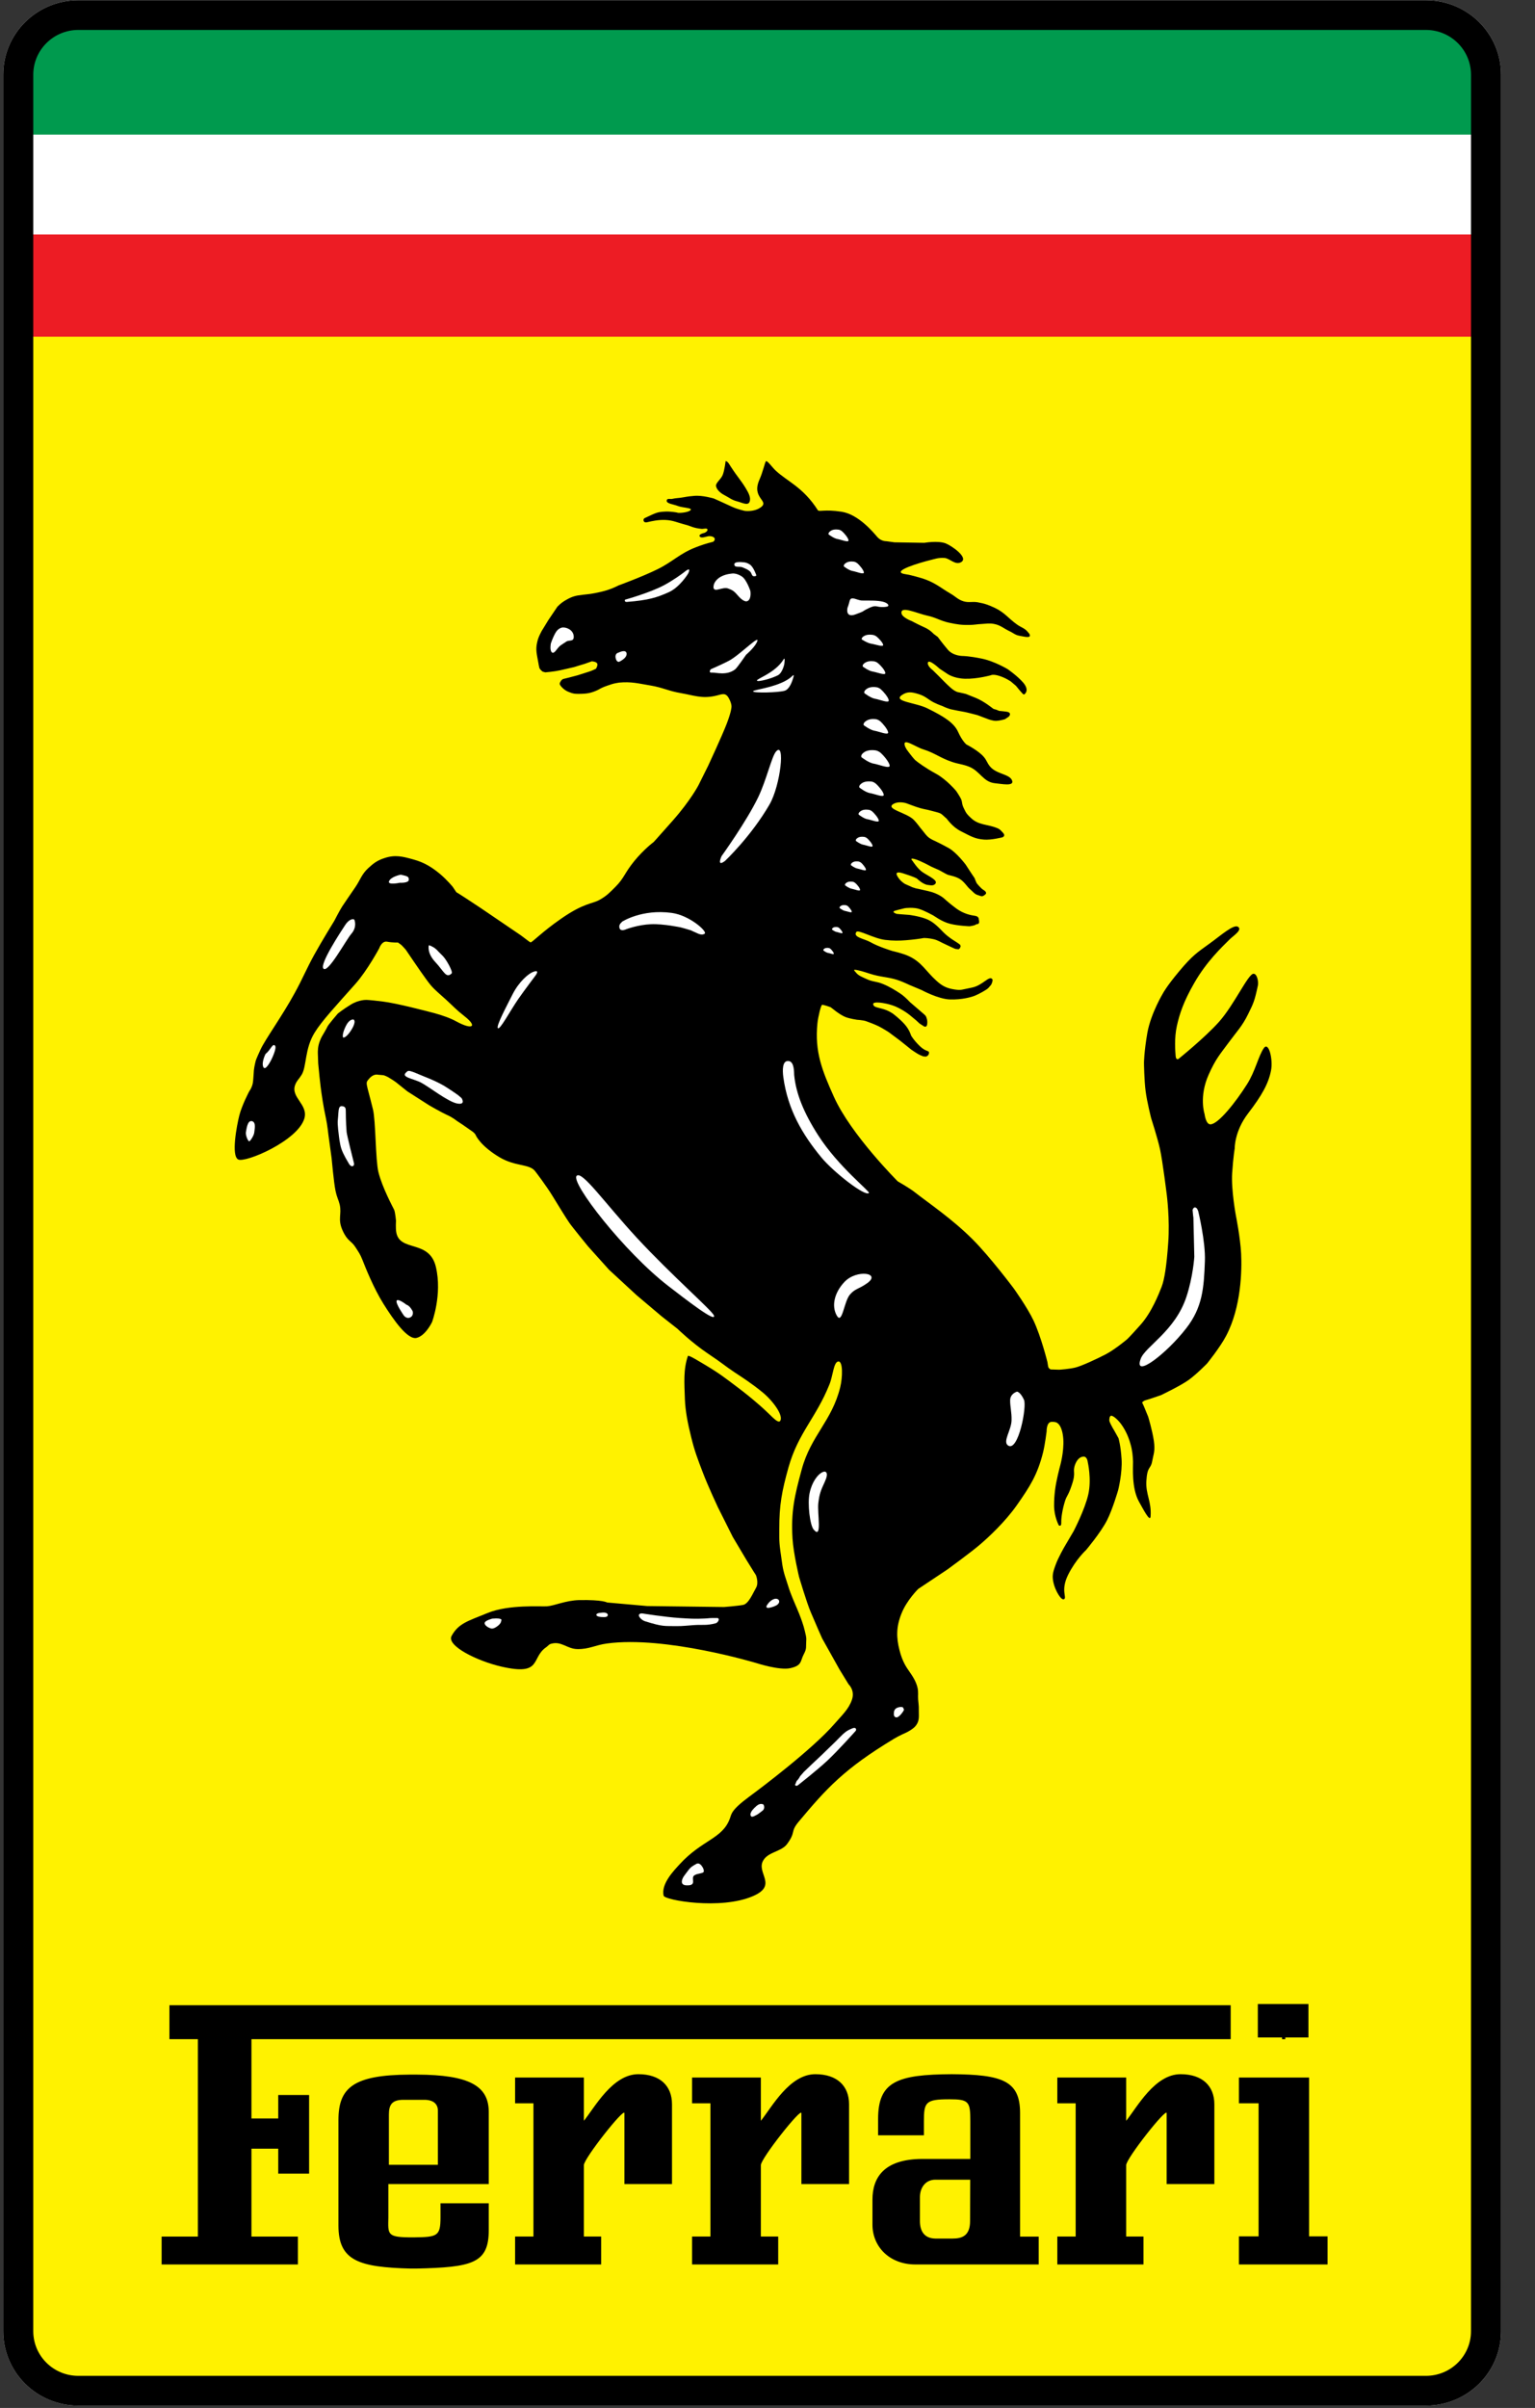 <svg width="37" height="58" viewBox="0 0 37 58" fill="none" xmlns="http://www.w3.org/2000/svg">
<rect x="0" y="0" width="37" height="58" fill="#333333" stroke="none"/>
<g clip-path="url(#clip0)">
<path d="M34.368 0.005C35.371 0.005 36.182 0.807 36.182 1.799V56.151C36.182 57.142 35.371 57.945 34.368 57.945H1.89C0.888 57.945 0.077 57.142 0.077 56.151V1.799C0.077 0.807 0.888 0.005 1.89 0.005H34.368Z" fill="white"/>
<path d="M0.782 8.062H35.501V56.042C35.501 56.441 35.433 56.688 35.164 56.955C34.872 57.245 34.615 57.272 34.153 57.272L1.819 57.275C1.564 57.275 1.369 57.194 1.158 57.015C0.897 56.791 0.782 56.512 0.782 56.217V8.062Z" fill="#FFF200"/>
<path d="M35.501 5.646H0.782V8.111H35.501V5.646Z" fill="#ED1C24"/>
<path d="M35.501 3.177H0.782V5.642H35.501V3.177Z" fill="white"/>
<path d="M1.764 0.67H34.497C35.021 0.67 35.504 1.175 35.504 1.668V3.242H0.782L0.785 1.858V1.743C0.785 1.185 1.215 0.725 1.764 0.67Z" fill="#009A4E"/>
<path d="M34.368 0.005C35.371 0.005 36.182 0.807 36.182 1.799V56.151C36.182 57.142 35.371 57.945 34.368 57.945H1.89C0.888 57.945 0.077 57.142 0.077 56.151V1.799C0.077 0.807 0.888 0.005 1.89 0.005H34.368ZM34.368 0.721H1.89C1.288 0.721 0.802 1.205 0.802 1.799V56.151C0.802 56.746 1.288 57.227 1.89 57.227H34.368C34.971 57.227 35.457 56.746 35.457 56.151V1.799C35.457 1.205 34.971 0.721 34.368 0.721Z" fill="black"/>
<path d="M17.49 11.106C17.49 11.106 17.468 11.316 17.421 11.438C17.374 11.552 17.251 11.628 17.259 11.704C17.267 11.779 17.347 11.869 17.47 11.931C17.591 11.995 17.64 12.043 17.764 12.075C17.879 12.103 18.025 12.188 18.066 12.091C18.108 11.993 18.045 11.874 17.975 11.759C17.854 11.56 17.792 11.511 17.613 11.237C17.575 11.178 17.545 11.114 17.49 11.106Z" fill="black"/>
<path d="M16.581 32.662C16.594 32.627 16.881 32.809 17.03 32.896C17.344 33.084 17.485 33.196 17.762 33.404C17.982 33.571 18.089 33.657 18.309 33.847C18.58 34.08 18.726 34.28 18.799 34.234C18.905 34.108 18.627 33.738 18.381 33.537C18.141 33.339 17.894 33.178 17.703 33.053C17.458 32.889 17.436 32.852 17.068 32.606C16.673 32.341 16.333 32.009 16.333 32.009L15.949 31.707L15.348 31.2L14.68 30.584L14.175 30.022C14.175 30.022 13.782 29.542 13.72 29.449C13.657 29.358 13.472 29.061 13.319 28.809C13.183 28.584 12.919 28.234 12.894 28.204C12.751 28.031 12.425 28.101 12.046 27.878C11.587 27.606 11.475 27.358 11.475 27.358C11.475 27.358 11.458 27.321 11.441 27.302C11.423 27.281 11.389 27.256 11.389 27.256L11.148 27.088L11.01 26.997C11.01 26.997 10.905 26.911 10.774 26.855C10.642 26.796 10.347 26.625 10.347 26.625L9.821 26.289C9.821 26.289 9.615 26.124 9.546 26.069C9.477 26.016 9.347 25.941 9.347 25.941C9.347 25.941 9.264 25.899 9.239 25.898C9.214 25.896 9.104 25.886 9.104 25.886C9.104 25.886 9.003 25.859 8.9 25.98C8.797 26.102 8.822 26.037 8.99 26.722C9.057 26.991 9.05 27.941 9.121 28.23C9.212 28.602 9.473 29.082 9.5 29.139C9.526 29.195 9.545 29.402 9.545 29.402C9.545 29.402 9.534 29.57 9.551 29.677C9.631 30.167 10.349 29.845 10.507 30.518C10.663 31.182 10.414 31.845 10.414 31.845C10.414 31.845 10.259 32.174 10.041 32.226C9.824 32.276 9.487 31.795 9.242 31.404C9.002 31.021 8.804 30.518 8.741 30.358C8.678 30.198 8.645 30.163 8.572 30.047C8.464 29.875 8.377 29.906 8.256 29.634C8.134 29.361 8.242 29.252 8.188 29.014C8.156 28.883 8.128 28.868 8.087 28.68C8.047 28.492 7.993 27.896 7.993 27.896L7.917 27.341C7.917 27.341 7.89 27.088 7.855 26.929C7.735 26.375 7.692 25.837 7.692 25.837L7.67 25.617L7.662 25.389C7.662 25.389 7.654 25.279 7.681 25.167C7.708 25.054 7.762 24.961 7.762 24.961C7.762 24.961 7.874 24.773 7.894 24.726C7.912 24.682 8.141 24.416 8.141 24.416C8.141 24.416 8.261 24.316 8.457 24.197C8.653 24.077 8.829 24.085 8.829 24.085C8.829 24.085 8.881 24.081 9.228 24.124C9.575 24.167 10.289 24.356 10.469 24.403C10.647 24.451 10.86 24.525 10.997 24.602C11.394 24.818 11.514 24.726 11.198 24.479C10.986 24.313 10.926 24.238 10.755 24.082C10.61 23.949 10.497 23.861 10.389 23.738C10.281 23.613 9.974 23.16 9.974 23.16L9.781 22.876C9.781 22.876 9.678 22.759 9.661 22.751C9.645 22.742 9.593 22.702 9.593 22.702C9.593 22.702 9.466 22.708 9.334 22.683C9.201 22.656 9.14 22.843 9.14 22.843C9.14 22.843 8.854 23.376 8.564 23.702C8.093 24.232 7.756 24.592 7.583 24.874C7.341 25.265 7.394 25.694 7.269 25.891C7.196 26.007 7.157 26.024 7.117 26.126C6.995 26.433 7.437 26.602 7.336 26.942C7.174 27.483 5.909 28.017 5.741 27.928C5.567 27.836 5.709 27.106 5.768 26.869C5.828 26.632 6.005 26.282 6.022 26.264C6.037 26.247 6.08 26.164 6.093 26.094C6.107 26.024 6.112 25.866 6.12 25.779C6.128 25.69 6.164 25.551 6.164 25.551C6.164 25.551 6.169 25.521 6.281 25.278C6.394 25.034 6.806 24.466 7.101 23.924C7.296 23.571 7.377 23.357 7.572 23.002C7.751 22.677 8.058 22.18 8.058 22.18C8.058 22.18 8.188 21.927 8.249 21.833C8.311 21.737 8.44 21.554 8.562 21.374C8.685 21.195 8.715 21.06 8.874 20.913C9.007 20.789 9.097 20.724 9.269 20.668C9.526 20.583 9.703 20.629 9.965 20.702C10.238 20.776 10.425 20.901 10.604 21.049C10.781 21.198 10.914 21.363 10.914 21.363L11 21.491L11.054 21.523L11.219 21.629L11.598 21.879C11.598 21.879 12.497 22.491 12.547 22.524C12.595 22.556 12.757 22.688 12.788 22.699C12.822 22.708 13.061 22.449 13.53 22.125C14.074 21.748 14.266 21.776 14.446 21.678C14.624 21.58 14.697 21.499 14.836 21.36C15.047 21.149 15.049 21.036 15.288 20.741C15.529 20.448 15.755 20.283 15.755 20.283C15.755 20.283 15.788 20.25 16.217 19.765C16.645 19.281 16.835 18.916 16.835 18.916L17.07 18.444C17.07 18.444 17.411 17.712 17.521 17.422C17.631 17.132 17.631 17.035 17.631 17.035C17.631 17.035 17.647 16.959 17.564 16.811C17.479 16.664 17.392 16.731 17.229 16.764C16.916 16.831 16.726 16.75 16.411 16.695C16.122 16.647 15.971 16.56 15.682 16.512C15.388 16.463 15.217 16.414 14.922 16.442C14.878 16.447 14.788 16.466 14.745 16.48C14.578 16.536 14.532 16.549 14.409 16.62C14.266 16.686 14.172 16.708 14.014 16.712C13.904 16.715 13.838 16.718 13.737 16.678C13.667 16.652 13.627 16.631 13.572 16.582C13.539 16.552 13.521 16.532 13.496 16.493C13.492 16.463 13.483 16.464 13.513 16.414C13.542 16.363 13.578 16.354 13.578 16.354L13.713 16.321C13.713 16.321 13.903 16.271 13.921 16.266C13.938 16.261 14.119 16.203 14.198 16.178C14.278 16.153 14.366 16.107 14.366 16.107C14.366 16.107 14.415 16.029 14.396 15.984C14.373 15.934 14.265 15.929 14.265 15.929C14.265 15.929 14.114 15.984 14.097 15.989C14.081 15.992 13.839 16.068 13.839 16.068C13.839 16.068 13.65 16.11 13.504 16.145C13.356 16.178 13.145 16.195 13.145 16.195L13.082 16.178C13.082 16.178 13.011 16.13 12.999 16.08C12.989 16.035 12.982 16.002 12.974 15.951C12.942 15.764 12.904 15.651 12.949 15.467C12.966 15.39 12.984 15.347 13.017 15.276C13.045 15.217 13.064 15.183 13.101 15.127L13.217 14.937L13.436 14.613C13.511 14.537 13.561 14.499 13.655 14.445C13.795 14.367 13.876 14.345 14.05 14.326C14.222 14.307 14.245 14.309 14.488 14.255C14.732 14.199 14.905 14.103 14.905 14.103C14.905 14.103 15.488 13.889 15.843 13.714C16.215 13.532 16.378 13.337 16.763 13.186C16.926 13.123 17.021 13.093 17.189 13.05C17.21 13.036 17.221 13.023 17.227 12.998C17.243 12.937 17.149 12.909 17.084 12.915C17.026 12.92 16.893 12.982 16.863 12.915C16.84 12.864 16.984 12.834 16.984 12.834C16.984 12.834 17.052 12.803 17.054 12.764C17.056 12.706 16.956 12.744 16.911 12.739C16.685 12.714 16.667 12.673 16.511 12.635C16.327 12.588 16.227 12.532 16.035 12.524C15.867 12.517 15.709 12.553 15.602 12.578C15.498 12.605 15.494 12.502 15.536 12.481C15.832 12.343 15.838 12.332 16.048 12.322C16.162 12.318 16.322 12.342 16.34 12.351C16.357 12.36 16.585 12.349 16.644 12.289C16.704 12.231 16.456 12.234 16.34 12.188C16.232 12.145 16.067 12.133 16.07 12.061C16.076 11.99 16.156 12.03 16.212 12.015C16.284 11.998 16.325 12 16.398 11.99C16.53 11.972 16.541 11.96 16.735 11.944C16.928 11.925 17.205 12.007 17.205 12.007C17.205 12.007 17.496 12.136 17.639 12.204C17.782 12.271 17.955 12.306 17.955 12.306C17.955 12.306 18.157 12.334 18.312 12.237C18.468 12.142 18.38 12.078 18.325 11.99C18.272 11.907 18.204 11.787 18.303 11.56C18.392 11.362 18.438 11.131 18.463 11.11C18.495 11.085 18.617 11.262 18.697 11.335C18.982 11.601 19.358 11.733 19.713 12.289C19.741 12.334 19.872 12.262 20.284 12.326C20.696 12.389 21.057 12.83 21.148 12.936C21.242 13.042 21.363 13.036 21.363 13.036L21.561 13.063L22.28 13.075C22.28 13.075 22.606 13.017 22.794 13.088C22.925 13.138 23.363 13.431 23.164 13.542C23.024 13.62 22.893 13.448 22.767 13.44C22.617 13.431 22.552 13.459 22.419 13.492C22.14 13.562 21.542 13.743 21.759 13.816C21.775 13.822 21.806 13.827 21.806 13.827L21.913 13.846C21.913 13.846 22.176 13.906 22.335 13.968C22.575 14.063 22.689 14.168 22.909 14.297C23.036 14.37 23.091 14.444 23.229 14.485C23.355 14.521 23.436 14.485 23.566 14.507C23.736 14.537 23.832 14.572 23.988 14.646C24.22 14.758 24.304 14.892 24.512 15.041C24.616 15.117 24.703 15.128 24.781 15.23C24.799 15.252 24.814 15.264 24.822 15.291C24.85 15.384 24.669 15.329 24.574 15.314C24.468 15.296 24.424 15.244 24.327 15.2C24.183 15.131 24.115 15.057 23.957 15.028C23.844 15.007 23.776 15.024 23.659 15.03C23.545 15.035 23.485 15.052 23.372 15.053C23.179 15.057 23.07 15.04 22.88 15C22.667 14.955 22.562 14.873 22.351 14.829C22.113 14.779 21.691 14.575 21.731 14.779C21.753 14.877 21.976 14.96 21.976 14.96C21.976 14.96 22.131 15.043 22.276 15.108C22.423 15.171 22.504 15.268 22.504 15.268L22.604 15.342C22.604 15.342 22.708 15.485 22.844 15.646C22.977 15.806 23.214 15.801 23.214 15.801C23.214 15.801 23.357 15.801 23.665 15.864C23.972 15.927 24.288 16.117 24.288 16.117C24.288 16.117 24.526 16.281 24.666 16.445C24.804 16.61 24.724 16.693 24.707 16.71C24.691 16.728 24.697 16.72 24.677 16.728C24.661 16.736 24.489 16.52 24.489 16.52L24.366 16.415C24.366 16.415 24.246 16.331 24.09 16.281C23.934 16.231 23.883 16.265 23.883 16.265C23.883 16.265 23.552 16.357 23.263 16.349C22.977 16.341 22.828 16.226 22.828 16.226L22.646 16.105C22.646 16.105 22.374 15.849 22.364 15.97C22.357 16.052 22.484 16.143 22.484 16.143C22.484 16.143 22.572 16.231 22.63 16.287C22.74 16.396 22.786 16.45 22.912 16.563C23.039 16.677 23.117 16.677 23.117 16.677C23.117 16.677 23.185 16.693 23.211 16.698C23.237 16.703 23.282 16.715 23.282 16.715C23.282 16.715 23.325 16.731 23.522 16.811C23.719 16.891 23.931 17.064 23.931 17.064C23.931 17.064 23.951 17.08 23.98 17.085C24.009 17.089 24.067 17.118 24.084 17.123C24.102 17.127 24.152 17.127 24.265 17.143C24.381 17.16 24.337 17.233 24.337 17.233L24.317 17.261L24.223 17.324C24.223 17.324 24.102 17.359 24.019 17.363C23.934 17.368 23.814 17.321 23.814 17.321L23.56 17.225C23.56 17.225 23.302 17.157 23.247 17.148C23.191 17.14 22.961 17.094 22.922 17.085C22.885 17.077 22.77 17.035 22.739 17.017C22.708 17 22.651 16.989 22.512 16.921C22.374 16.853 22.319 16.774 22.147 16.72C21.973 16.665 21.868 16.653 21.738 16.743C21.514 16.897 22.075 16.923 22.354 17.062C22.766 17.265 22.998 17.414 23.096 17.633C23.195 17.853 23.294 17.932 23.294 17.932C23.294 17.932 23.584 18.078 23.714 18.232C23.785 18.314 23.795 18.383 23.866 18.465C24.025 18.652 24.334 18.641 24.395 18.799C24.454 18.947 24.145 18.881 23.985 18.866C23.696 18.837 23.626 18.573 23.357 18.467C23.204 18.406 23.107 18.406 22.951 18.353C22.667 18.259 22.534 18.137 22.25 18.048C22.078 17.996 21.767 17.769 21.806 17.944C21.812 17.986 21.838 18.018 21.849 18.044C21.864 18.069 21.936 18.161 21.936 18.161C21.936 18.161 22.031 18.288 22.075 18.321C22.116 18.356 22.299 18.494 22.562 18.637C22.821 18.779 23.048 19.053 23.048 19.053C23.048 19.053 23.126 19.166 23.164 19.243C23.203 19.331 23.175 19.358 23.237 19.479C23.293 19.6 23.321 19.624 23.399 19.698C23.59 19.883 23.791 19.846 24.035 19.946C24.101 19.974 24.106 19.984 24.177 20.06C24.249 20.136 24.164 20.168 24.164 20.168C24.164 20.168 23.893 20.238 23.718 20.223C23.491 20.205 23.389 20.136 23.168 20.025C22.945 19.916 22.828 19.719 22.805 19.706C22.785 19.693 22.73 19.635 22.688 19.605C22.646 19.575 22.537 19.552 22.44 19.526C22.341 19.499 22.286 19.494 22.187 19.467C22.052 19.429 21.913 19.37 21.849 19.349C21.786 19.328 21.642 19.302 21.536 19.364C21.325 19.489 21.864 19.573 22.031 19.753C22.117 19.843 22.153 19.906 22.234 20.001C22.296 20.074 22.322 20.125 22.398 20.182C22.45 20.22 22.545 20.261 22.545 20.261C22.545 20.261 22.675 20.321 22.865 20.426C23.055 20.53 23.277 20.826 23.277 20.826L23.412 21.033L23.491 21.15L23.512 21.205L23.541 21.271C23.541 21.271 23.639 21.398 23.71 21.439C23.782 21.482 23.768 21.519 23.768 21.519C23.768 21.519 23.761 21.545 23.71 21.574C23.661 21.604 23.634 21.578 23.562 21.557C23.491 21.537 23.444 21.469 23.383 21.419C23.318 21.368 23.249 21.242 23.134 21.171C23.032 21.109 22.899 21.087 22.847 21.071C22.797 21.052 22.67 20.973 22.62 20.951C22.571 20.931 22.44 20.871 22.44 20.871C22.44 20.871 22.187 20.73 22.047 20.692C21.908 20.653 21.997 20.738 21.997 20.738C21.997 20.738 22.122 20.933 22.242 21.011C22.398 21.114 22.617 21.205 22.545 21.288C22.497 21.343 22.432 21.323 22.36 21.315C22.244 21.301 22.102 21.162 22.102 21.162C22.102 21.162 22.044 21.123 21.783 21.041C21.523 20.956 21.619 21.098 21.679 21.175C21.738 21.25 21.817 21.293 21.817 21.293L21.994 21.372L22.075 21.398C22.075 21.398 22.146 21.41 22.382 21.466C22.617 21.519 22.747 21.634 22.747 21.634C22.747 21.634 22.873 21.751 23.048 21.881C23.227 22.012 23.402 22.046 23.499 22.059C23.597 22.071 23.593 22.139 23.593 22.139C23.593 22.139 23.606 22.201 23.6 22.222C23.597 22.243 23.576 22.26 23.555 22.26C23.535 22.26 23.525 22.268 23.5 22.282C23.474 22.295 23.373 22.311 23.373 22.311C23.373 22.311 23.11 22.303 22.902 22.252C22.698 22.201 22.516 22.059 22.497 22.051C22.481 22.043 22.289 21.936 22.156 21.894C22.028 21.851 21.822 21.87 21.799 21.878C21.778 21.886 21.707 21.898 21.585 21.933C21.462 21.966 21.616 22.013 21.616 22.013L21.704 22.021L21.913 22.037C21.913 22.037 22.13 22.062 22.314 22.13C22.497 22.197 22.617 22.331 22.739 22.455C22.86 22.576 22.995 22.655 22.995 22.655L23.092 22.718L23.143 22.756L23.156 22.79C23.156 22.79 23.151 22.807 23.143 22.828C23.134 22.85 23.104 22.866 23.104 22.866C23.104 22.866 23.058 22.858 23.039 22.858C23.016 22.858 22.878 22.785 22.776 22.74C22.671 22.694 22.617 22.65 22.503 22.622C22.406 22.599 22.276 22.588 22.247 22.597C22.218 22.605 22.004 22.635 21.838 22.647C21.673 22.66 21.53 22.662 21.335 22.639C21.058 22.605 20.69 22.386 20.643 22.447C20.547 22.575 20.839 22.612 20.982 22.694C21.176 22.806 21.514 22.908 21.514 22.908C21.514 22.908 21.76 22.962 21.905 23.03C22.221 23.177 22.317 23.395 22.572 23.623C22.711 23.751 22.825 23.807 23.013 23.834C23.175 23.858 23.172 23.838 23.428 23.788C23.686 23.737 23.842 23.493 23.916 23.582C23.931 23.599 23.925 23.615 23.921 23.64C23.916 23.666 23.895 23.712 23.895 23.712C23.895 23.712 23.866 23.753 23.821 23.8C23.774 23.846 23.597 23.943 23.504 23.981C23.412 24.019 23.185 24.082 22.899 24.074C22.614 24.065 22.212 23.846 22.212 23.846L21.923 23.725C21.923 23.725 21.79 23.662 21.699 23.628C21.459 23.537 21.306 23.546 21.06 23.481C20.907 23.439 20.807 23.396 20.669 23.368C20.529 23.338 20.609 23.393 20.622 23.413C20.687 23.501 20.774 23.529 20.884 23.58C21.031 23.652 21.133 23.637 21.282 23.701C21.449 23.768 21.595 23.863 21.688 23.923C21.778 23.981 21.847 24.048 21.936 24.14L22.242 24.403C22.242 24.403 22.314 24.461 22.322 24.486C22.33 24.511 22.364 24.574 22.348 24.676C22.33 24.777 22.247 24.706 22.247 24.706L22.166 24.654L22.085 24.579L21.957 24.473C21.957 24.473 21.847 24.373 21.657 24.277C21.468 24.178 21.241 24.154 21.241 24.154C21.241 24.154 21.04 24.124 21.047 24.187C21.056 24.25 21.102 24.256 21.261 24.297C21.421 24.338 21.527 24.419 21.527 24.419C21.527 24.419 21.691 24.541 21.809 24.676C21.926 24.81 21.96 24.941 21.96 24.941C21.96 24.941 22.02 25.051 22.171 25.197C22.322 25.345 22.401 25.294 22.393 25.365C22.385 25.437 22.318 25.45 22.318 25.45C22.318 25.45 22.279 25.446 22.263 25.446C22.247 25.446 22.208 25.424 22.166 25.408C22.124 25.392 21.965 25.282 21.965 25.282C21.965 25.282 21.715 25.079 21.687 25.059C21.657 25.037 21.421 24.861 21.421 24.861C21.421 24.861 21.282 24.772 21.183 24.722C21.081 24.672 20.946 24.621 20.87 24.595C20.795 24.571 20.656 24.563 20.656 24.563C20.656 24.563 20.488 24.538 20.386 24.5C20.226 24.438 20.039 24.267 20.018 24.259C19.995 24.25 19.846 24.199 19.817 24.203C19.788 24.207 19.72 24.489 19.703 24.652C19.635 25.335 19.817 25.788 20.099 26.415C20.506 27.325 21.64 28.456 21.64 28.456C21.64 28.456 21.926 28.618 22.046 28.714C22.385 28.98 22.946 29.355 23.444 29.852C23.869 30.277 24.434 31.032 24.434 31.032C24.434 31.032 24.762 31.488 24.914 31.811C25.099 32.207 25.248 32.811 25.248 32.811C25.248 32.811 25.262 32.914 25.271 32.937C25.284 32.958 25.313 32.986 25.333 32.986L25.531 32.992C25.55 32.992 25.776 32.976 25.925 32.939C26.073 32.901 26.423 32.741 26.657 32.619C26.887 32.496 27.164 32.262 27.164 32.262C27.164 32.262 27.218 32.217 27.487 31.915C27.76 31.613 27.935 31.161 28.002 30.99C28.067 30.82 28.12 30.493 28.159 29.935C28.201 29.375 28.125 28.784 28.125 28.784C28.125 28.784 28.023 27.96 27.961 27.679C27.899 27.4 27.75 26.943 27.75 26.943C27.75 26.943 27.646 26.536 27.614 26.279C27.58 26.021 27.575 25.603 27.575 25.603C27.575 25.603 27.575 25.347 27.657 24.873C27.744 24.402 28.032 23.926 28.032 23.926C28.032 23.926 28.113 23.766 28.425 23.393C28.745 23.011 28.847 22.951 29.162 22.723C29.412 22.544 29.734 22.255 29.84 22.323C29.957 22.396 29.726 22.542 29.648 22.619C29.452 22.813 29.085 23.157 28.788 23.675C28.529 24.124 28.432 24.421 28.367 24.714C28.302 25.006 28.329 25.327 28.338 25.437C28.347 25.546 28.407 25.506 28.407 25.506C28.407 25.506 29.038 24.999 29.381 24.616C29.752 24.2 30.083 23.461 30.213 23.455C30.3 23.449 30.341 23.647 30.32 23.739C30.239 24.122 30.211 24.17 30.086 24.425C29.944 24.717 29.811 24.847 29.613 25.116C29.405 25.398 29.303 25.506 29.136 25.88C28.894 26.418 29.035 26.833 29.035 26.833C29.035 26.833 29.064 27.086 29.178 27.082C29.368 27.076 29.785 26.549 30.057 26.119C30.259 25.803 30.331 25.438 30.463 25.247C30.583 25.077 30.689 25.523 30.637 25.785C30.576 26.098 30.422 26.378 30.083 26.82C29.752 27.252 29.762 27.662 29.762 27.662C29.762 27.662 29.728 27.85 29.7 28.259C29.675 28.666 29.791 29.284 29.791 29.284C29.791 29.284 29.895 29.8 29.916 30.192C29.936 30.586 29.923 31.481 29.554 32.178C29.408 32.457 29.095 32.843 29.095 32.843C29.095 32.843 28.854 33.091 28.656 33.236C28.457 33.38 27.982 33.606 27.982 33.606C27.982 33.606 27.653 33.719 27.608 33.729C27.559 33.742 27.53 33.782 27.53 33.782C27.53 33.782 27.559 33.846 27.572 33.872C27.583 33.898 27.676 34.125 27.676 34.125C27.676 34.125 27.774 34.446 27.812 34.701C27.849 34.955 27.805 35.014 27.77 35.209C27.734 35.395 27.653 35.309 27.632 35.676C27.614 36 27.76 36.162 27.734 36.526C27.723 36.685 27.543 36.325 27.455 36.172C27.27 35.841 27.314 35.332 27.311 35.205C27.306 35.079 27.296 34.939 27.249 34.78C27.192 34.572 27.106 34.412 27.011 34.285C26.913 34.16 26.811 34.089 26.777 34.102C26.743 34.114 26.739 34.18 26.739 34.212C26.738 34.248 26.806 34.368 26.82 34.394C26.838 34.419 26.96 34.641 26.96 34.641C26.96 34.641 27.014 34.813 27.035 35.147C27.056 35.478 26.953 35.89 26.953 35.89C26.953 35.89 26.82 36.352 26.681 36.625C26.525 36.925 26.18 37.334 26.18 37.334C26.18 37.334 25.931 37.561 25.745 37.934C25.562 38.307 25.719 38.47 25.651 38.518C25.579 38.565 25.433 38.302 25.394 38.126C25.357 37.96 25.375 37.882 25.443 37.697C25.506 37.519 25.656 37.261 25.656 37.261L25.878 36.883C25.878 36.883 26.147 36.37 26.232 35.997C26.316 35.627 26.219 35.215 26.219 35.215C26.219 35.215 26.207 35.079 26.115 35.085C26.021 35.09 25.956 35.171 25.917 35.27C25.841 35.475 25.949 35.438 25.832 35.778C25.742 36.046 25.716 36.01 25.667 36.169C25.609 36.359 25.578 36.553 25.581 36.672C25.586 36.789 25.521 36.74 25.521 36.74C25.521 36.74 25.408 36.529 25.408 36.266C25.408 36.124 25.414 36.043 25.43 35.9C25.456 35.671 25.55 35.321 25.55 35.321C25.55 35.321 25.651 34.975 25.63 34.66C25.606 34.342 25.495 34.284 25.495 34.284C25.495 34.284 25.466 34.242 25.343 34.248C25.221 34.258 25.228 34.477 25.228 34.477C25.228 34.477 25.19 34.79 25.142 34.985C25.007 35.522 24.827 35.804 24.509 36.257C24.22 36.666 23.829 37.026 23.633 37.194C23.438 37.366 22.838 37.803 22.838 37.803L22.134 38.272C22.134 38.272 21.855 38.544 21.728 38.869C21.599 39.191 21.605 39.444 21.68 39.741C21.754 40.04 21.861 40.176 21.918 40.26C21.973 40.342 22.082 40.488 22.118 40.66C22.14 40.765 22.124 40.828 22.131 40.935C22.137 41.029 22.15 41.081 22.147 41.177C22.144 41.326 22.171 41.432 22.085 41.553C22.023 41.646 21.855 41.727 21.855 41.727C21.855 41.727 21.663 41.811 21.55 41.881C20.352 42.603 19.927 43.072 19.253 43.877C19.038 44.134 19.196 44.118 18.967 44.423C18.828 44.605 18.508 44.605 18.392 44.822C18.231 45.119 18.755 45.411 18.149 45.672C17.368 46.01 16.024 45.768 15.997 45.663C15.925 45.374 16.26 45.04 16.38 44.907C16.926 44.31 17.415 44.295 17.594 43.8C17.633 43.695 17.617 43.604 18.053 43.281C18.359 43.056 19.58 42.136 20.114 41.523C20.297 41.312 20.455 41.172 20.534 40.945C20.615 40.715 20.455 40.57 20.455 40.57L20.236 40.213L19.816 39.462C19.816 39.462 19.639 39.063 19.543 38.833C19.444 38.602 19.261 37.983 19.261 37.983C19.261 37.983 19.126 37.425 19.103 37.061C19.063 36.409 19.152 36.029 19.324 35.397C19.546 34.576 20.051 34.232 20.252 33.417C20.311 33.181 20.323 32.775 20.203 32.794C20.09 32.816 20.08 33.135 19.992 33.349C19.668 34.157 19.24 34.511 19.005 35.348C18.847 35.914 18.782 36.25 18.784 36.837C18.785 37.173 18.773 37.111 18.858 37.694C18.892 37.908 18.944 38.023 19.008 38.232C19.053 38.382 19.175 38.661 19.175 38.661C19.175 38.661 19.342 39.029 19.4 39.287C19.418 39.376 19.441 39.426 19.434 39.516C19.423 39.67 19.451 39.702 19.376 39.842C19.284 40.015 19.34 40.117 19.045 40.182C18.782 40.237 18.245 40.062 18.245 40.062C18.245 40.062 16.038 39.394 14.629 39.587C14.35 39.624 14.2 39.726 13.919 39.721C13.664 39.718 13.534 39.519 13.278 39.595C13.227 39.61 13.21 39.647 13.163 39.678C12.79 39.937 13.076 40.369 12.093 40.145C11.489 40.007 10.758 39.637 10.885 39.405C11.054 39.097 11.281 39.047 11.758 38.85C12.269 38.643 13.034 38.701 13.185 38.691C13.369 38.677 13.634 38.549 13.963 38.541C14.533 38.531 14.634 38.599 14.634 38.599L15.601 38.685L17.451 38.708C17.451 38.708 17.782 38.683 17.913 38.657C18.046 38.631 18.151 38.37 18.224 38.245C18.295 38.122 18.221 37.94 18.221 37.94L18.166 37.854L17.99 37.57L17.664 37.022L17.303 36.302C17.303 36.302 17.067 35.8 16.942 35.471C16.817 35.143 16.744 34.958 16.661 34.619C16.574 34.27 16.521 33.988 16.509 33.708C16.496 33.305 16.469 32.992 16.581 32.662Z" fill="black"/>
<path d="M28.593 31.994C28.983 31.494 29.02 31.03 29.043 30.376C29.061 29.901 28.881 29.169 28.881 29.169L28.856 29.115C28.856 29.115 28.788 29.027 28.746 29.143C28.753 29.247 28.766 29.329 28.766 29.329L28.788 30.273C28.788 30.273 28.759 30.748 28.597 31.238C28.324 32.065 27.601 32.434 27.495 32.732C27.315 33.227 28.128 32.596 28.593 31.994Z" fill="white"/>
<path d="M24.512 33.521C24.512 33.521 24.353 33.566 24.349 33.724C24.346 33.881 24.388 34.017 24.383 34.207C24.38 34.449 24.158 34.728 24.301 34.819C24.546 34.975 24.756 33.878 24.682 33.716C24.607 33.553 24.534 33.519 24.512 33.521Z" fill="white"/>
<path d="M21.763 41.124C21.763 41.124 21.717 41.1 21.628 41.134C21.541 41.168 21.547 41.259 21.547 41.259C21.547 41.259 21.529 41.356 21.601 41.366C21.672 41.379 21.789 41.204 21.789 41.184C21.789 41.165 21.763 41.124 21.763 41.124Z" fill="white"/>
<path d="M19.178 42.962C19.178 42.962 19.152 42.989 19.174 43.006C19.199 43.028 19.233 43.001 19.233 43.001C19.233 43.001 19.679 42.653 19.943 42.408C20.222 42.145 20.625 41.692 20.625 41.692C20.625 41.692 20.652 41.658 20.622 41.629C20.589 41.6 20.513 41.645 20.45 41.674C20.394 41.704 20.362 41.734 20.32 41.769C20.281 41.804 20.148 41.941 20.148 41.941L19.804 42.275L19.586 42.479L19.376 42.68L19.288 42.781C19.288 42.781 19.265 42.82 19.259 42.83C19.252 42.841 19.23 42.87 19.23 42.87C19.23 42.87 19.197 42.901 19.197 42.911C19.197 42.919 19.187 42.927 19.187 42.937C19.184 42.95 19.178 42.962 19.178 42.962Z" fill="white"/>
<path d="M18.406 43.469C18.406 43.469 18.358 43.43 18.283 43.467C18.207 43.508 18.125 43.612 18.119 43.623C18.112 43.638 18.07 43.693 18.099 43.742C18.127 43.79 18.224 43.719 18.238 43.715C18.252 43.715 18.378 43.615 18.378 43.615C18.378 43.615 18.451 43.569 18.406 43.469Z" fill="white"/>
<path d="M16.928 44.965C16.928 44.965 16.865 44.848 16.782 44.897C16.7 44.945 16.654 44.962 16.578 45.067C16.565 45.085 16.483 45.19 16.468 45.218C16.454 45.244 16.372 45.4 16.538 45.411C16.824 45.427 16.636 45.244 16.735 45.172C16.814 45.117 16.963 45.132 16.965 45.074C16.967 45.015 16.928 44.965 16.928 44.965Z" fill="white"/>
<path d="M11.867 38.988C11.867 38.988 11.696 39.03 11.683 39.088C11.669 39.15 11.783 39.208 11.8 39.212C11.821 39.215 11.859 39.26 11.973 39.182C12.086 39.106 12.081 39.041 12.081 39.041C12.081 39.041 12.148 38.963 11.867 38.988Z" fill="white"/>
<path d="M14.651 38.897C14.651 38.897 14.649 38.834 14.528 38.842C14.405 38.849 14.379 38.871 14.376 38.891C14.372 38.908 14.382 38.939 14.492 38.949C14.603 38.956 14.647 38.949 14.651 38.897Z" fill="white"/>
<path d="M17.283 38.973C17.061 38.972 17.131 38.978 16.995 38.985C16.748 38.998 16.613 38.988 16.369 38.972C16.026 38.949 15.497 38.865 15.497 38.865C15.497 38.865 15.43 38.849 15.403 38.892C15.379 38.933 15.468 39.027 15.548 39.051C15.982 39.186 16.005 39.163 16.301 39.168C16.465 39.17 16.557 39.154 16.721 39.144C16.928 39.128 17.025 39.16 17.251 39.1C17.31 39.085 17.367 38.975 17.283 38.973Z" fill="white"/>
<path d="M18.766 38.533C18.766 38.533 18.721 38.482 18.63 38.527C18.539 38.571 18.484 38.67 18.484 38.67C18.484 38.67 18.441 38.738 18.532 38.728C18.622 38.715 18.702 38.676 18.723 38.663C18.747 38.65 18.813 38.589 18.766 38.533Z" fill="white"/>
<path d="M17.476 20.737C17.476 20.737 18.102 20.15 18.55 19.375C18.816 18.912 18.932 17.836 18.704 18.104C18.6 18.226 18.476 18.784 18.278 19.198C17.995 19.787 17.393 20.621 17.393 20.621C17.393 20.621 17.263 20.898 17.476 20.737Z" fill="white"/>
<path d="M14.972 22.227C14.972 22.227 14.905 22.279 14.935 22.361C14.967 22.446 15.095 22.382 15.095 22.382C15.095 22.382 15.384 22.273 15.688 22.262C15.992 22.248 16.413 22.339 16.413 22.339C16.413 22.339 16.615 22.395 16.648 22.407C16.681 22.421 16.791 22.474 16.809 22.48C16.826 22.488 16.93 22.539 16.989 22.486C17.047 22.433 16.623 22.047 16.19 21.989C15.469 21.891 14.995 22.201 14.995 22.201L14.972 22.227Z" fill="white"/>
<path d="M12.002 24.766C12.053 24.81 12.294 24.351 12.495 24.06C12.643 23.848 12.912 23.492 12.912 23.492C12.912 23.492 13.034 23.329 12.828 23.42C12.744 23.457 12.516 23.632 12.354 23.952C12.218 24.225 11.948 24.723 12.002 24.766Z" fill="white"/>
<path d="M10.336 22.772C10.336 22.772 10.284 22.949 10.492 23.172C10.701 23.395 10.754 23.579 10.887 23.446C10.924 23.409 10.758 23.109 10.673 23.026C10.586 22.943 10.525 22.875 10.525 22.875L10.47 22.83L10.401 22.791L10.361 22.775C10.361 22.775 10.35 22.765 10.336 22.772Z" fill="white"/>
<path d="M9.66 21.068C9.66 21.068 9.435 21.11 9.38 21.22C9.324 21.33 9.639 21.263 9.639 21.263C9.639 21.263 9.848 21.274 9.853 21.195C9.858 21.114 9.827 21.106 9.66 21.068Z" fill="white"/>
<path d="M6.078 27.006C5.962 26.973 5.943 27.199 5.927 27.272C5.915 27.345 5.979 27.491 6.006 27.491C6.032 27.49 6.124 27.347 6.129 27.277C6.134 27.206 6.179 27.038 6.078 27.006Z" fill="white"/>
<path d="M9.799 31.428C9.799 31.428 9.592 31.265 9.561 31.33C9.53 31.395 9.73 31.681 9.73 31.681C9.73 31.681 9.792 31.776 9.887 31.733C9.98 31.688 9.947 31.584 9.947 31.584C9.947 31.584 9.884 31.451 9.799 31.428Z" fill="white"/>
<path d="M8.245 26.645C8.245 26.645 8.192 26.632 8.173 26.695C8.154 26.758 8.156 26.861 8.142 26.986C8.131 27.083 8.167 27.343 8.167 27.343C8.167 27.343 8.187 27.549 8.229 27.672C8.273 27.806 8.392 27.997 8.392 27.997C8.392 27.997 8.436 28.096 8.491 28.091C8.546 28.085 8.533 28.021 8.533 28.021C8.533 28.021 8.36 27.337 8.355 27.267C8.335 27.039 8.335 26.761 8.335 26.761L8.333 26.72C8.333 26.72 8.332 26.647 8.245 26.645Z" fill="white"/>
<path d="M8.514 24.557C8.514 24.557 8.419 24.539 8.332 24.722C8.243 24.907 8.262 24.981 8.27 24.989C8.277 24.998 8.346 24.996 8.458 24.825C8.569 24.655 8.544 24.59 8.544 24.59C8.544 24.59 8.538 24.557 8.514 24.557Z" fill="white"/>
<path d="M11.125 26.449C11.125 26.449 11.239 26.62 11.02 26.58C10.801 26.541 10.339 26.176 10.151 26.078C9.965 25.98 9.659 25.949 9.787 25.834C9.811 25.815 9.817 25.796 9.854 25.794C9.892 25.793 10.018 25.842 10.027 25.848C10.033 25.851 10.358 25.986 10.37 25.989C10.382 25.994 10.564 26.072 10.694 26.148C10.824 26.225 11.035 26.373 11.035 26.373L11.125 26.449Z" fill="white"/>
<path d="M17.209 31.687C17.269 31.875 16.517 31.29 16.113 30.979C15.045 30.157 13.738 28.47 13.901 28.321C14.035 28.198 14.571 28.971 15.357 29.822C16.198 30.728 17.174 31.575 17.209 31.687Z" fill="white"/>
<path d="M20.352 30.881C20.118 31.13 20.035 31.449 20.17 31.688C20.302 31.919 20.342 31.349 20.488 31.181C20.615 31.034 20.692 31.057 20.9 30.91C21.254 30.661 20.647 30.564 20.352 30.881Z" fill="white"/>
<path d="M19.015 25.558C18.854 25.533 18.859 25.777 18.882 25.95C18.989 26.723 19.336 27.32 19.8 27.881C20.082 28.223 20.856 28.833 20.945 28.735C20.978 28.7 20.209 28.106 19.719 27.342C19.372 26.8 19.187 26.341 19.143 25.894C19.138 25.838 19.151 25.581 19.015 25.558Z" fill="white"/>
<path d="M16.019 14.089C15.67 14.278 15.065 14.445 15.065 14.445C15.065 14.445 15.038 14.505 15.116 14.498C15.634 14.457 15.832 14.392 16.108 14.27C16.384 14.151 16.584 13.82 16.584 13.82C16.584 13.82 16.696 13.614 16.488 13.784C16.423 13.836 16.211 13.985 16.019 14.089Z" fill="white"/>
<path d="M20.227 12.76C20.227 12.76 20.109 12.734 20.03 12.783C19.95 12.834 19.973 12.873 19.973 12.873C19.973 12.873 20.096 12.967 20.184 12.983C20.271 12.996 20.459 13.078 20.453 13.014C20.445 12.95 20.34 12.834 20.302 12.802C20.268 12.769 20.227 12.76 20.227 12.76Z" fill="white"/>
<path d="M18.246 16.394C18.266 16.435 18.62 16.338 18.756 16.262C18.862 16.202 18.904 16.001 18.904 16.001C18.904 16.001 18.933 15.806 18.888 15.882C18.686 16.212 18.226 16.351 18.246 16.394Z" fill="white"/>
<path d="M18.235 15.487C18.378 15.213 17.843 15.771 17.57 15.916C17.404 16.003 17.133 16.12 17.133 16.12C17.133 16.12 17.062 16.209 17.162 16.201C17.261 16.195 17.515 16.281 17.721 16.122C17.77 16.083 17.984 15.771 17.984 15.771C17.984 15.771 18.166 15.616 18.235 15.487Z" fill="white"/>
<path d="M18.152 16.653C18.164 16.698 18.763 16.683 18.913 16.638C19.032 16.605 19.097 16.396 19.097 16.396C19.097 16.396 19.168 16.213 19.106 16.274C18.835 16.552 18.142 16.609 18.152 16.653Z" fill="white"/>
<path d="M8.525 22.144C8.525 22.144 8.434 22.111 8.321 22.28C8.209 22.449 7.705 23.216 7.794 23.328C7.9 23.462 8.337 22.644 8.47 22.491C8.605 22.337 8.55 22.181 8.55 22.181C8.55 22.181 8.548 22.146 8.525 22.144Z" fill="white"/>
<path d="M19.515 35.964C19.459 36.218 19.524 36.739 19.612 36.841C19.826 37.099 19.695 36.438 19.725 36.205C19.751 35.99 19.777 35.915 19.884 35.685C20.076 35.269 19.627 35.422 19.515 35.964Z" fill="white"/>
<path d="M17.673 13.813C17.673 13.813 17.507 13.818 17.377 13.89C17.246 13.961 17.213 14.063 17.213 14.063C17.213 14.063 17.186 14.136 17.204 14.175C17.242 14.262 17.423 14.131 17.548 14.174C17.65 14.21 17.698 14.24 17.776 14.333C17.844 14.415 17.964 14.531 18.038 14.465C18.115 14.4 18.087 14.234 18.087 14.234C18.087 14.234 17.998 13.963 17.883 13.886C17.766 13.809 17.673 13.813 17.673 13.813Z" fill="white"/>
<path d="M14.911 15.719C14.911 15.719 14.817 15.733 14.839 15.847C14.861 15.958 14.922 15.941 14.922 15.941C14.922 15.941 15.115 15.858 15.104 15.742C15.09 15.626 14.911 15.719 14.911 15.719Z" fill="white"/>
<path d="M13.562 15.114C13.562 15.114 13.46 15.118 13.389 15.243C13.319 15.368 13.278 15.498 13.278 15.498C13.278 15.498 13.245 15.662 13.303 15.714C13.362 15.765 13.427 15.608 13.512 15.546C13.563 15.51 13.595 15.493 13.648 15.456C13.72 15.406 13.838 15.47 13.829 15.324C13.819 15.177 13.663 15.107 13.562 15.114Z" fill="white"/>
<path d="M17.921 13.544C17.921 13.544 17.692 13.511 17.7 13.599C17.709 13.682 17.825 13.633 17.899 13.666C17.972 13.699 18.021 13.712 18.079 13.766C18.122 13.804 18.117 13.878 18.17 13.88C18.243 13.882 18.229 13.852 18.229 13.852C18.229 13.852 18.162 13.654 18.075 13.598C17.989 13.541 17.921 13.544 17.921 13.544Z" fill="white"/>
<path d="M20.481 14.47C20.449 14.595 20.429 14.638 20.429 14.638C20.429 14.638 20.364 14.892 20.621 14.799C20.877 14.705 20.744 14.744 20.929 14.654C21.111 14.565 21.107 14.615 21.24 14.621C21.286 14.623 21.315 14.624 21.383 14.611C21.442 14.598 21.417 14.53 21.288 14.495C21.148 14.459 20.978 14.467 20.78 14.465C20.663 14.464 20.515 14.345 20.481 14.47Z" fill="white"/>
<path d="M20.596 13.531C20.596 13.531 20.479 13.505 20.398 13.555C20.318 13.604 20.342 13.644 20.342 13.644C20.342 13.644 20.464 13.741 20.553 13.754C20.641 13.769 20.829 13.85 20.823 13.786C20.813 13.722 20.709 13.605 20.672 13.573C20.634 13.541 20.596 13.531 20.596 13.531Z" fill="white"/>
<path d="M21.046 15.294C21.046 15.294 20.921 15.268 20.835 15.316C20.751 15.363 20.773 15.402 20.773 15.402C20.773 15.402 20.906 15.491 21 15.505C21.095 15.518 21.296 15.594 21.288 15.533C21.28 15.473 21.166 15.362 21.129 15.332C21.091 15.302 21.046 15.294 21.046 15.294Z" fill="white"/>
<path d="M21.085 15.933C21.085 15.933 20.952 15.903 20.861 15.958C20.77 16.012 20.798 16.056 20.798 16.056C20.798 16.056 20.936 16.161 21.037 16.176C21.135 16.191 21.35 16.279 21.34 16.209C21.332 16.139 21.212 16.012 21.169 15.979C21.131 15.943 21.085 15.933 21.085 15.933Z" fill="white"/>
<path d="M21.145 16.557C21.145 16.557 21.001 16.524 20.904 16.585C20.805 16.647 20.836 16.696 20.836 16.696C20.836 16.696 20.985 16.813 21.092 16.831C21.201 16.848 21.433 16.948 21.423 16.869C21.413 16.791 21.283 16.647 21.238 16.609C21.196 16.568 21.145 16.557 21.145 16.557Z" fill="white"/>
<path d="M21.132 17.327C21.132 17.327 20.988 17.296 20.89 17.357C20.791 17.417 20.819 17.467 20.819 17.467C20.819 17.467 20.971 17.583 21.078 17.601C21.186 17.618 21.418 17.718 21.408 17.64C21.397 17.562 21.268 17.417 21.225 17.379C21.179 17.339 21.132 17.327 21.132 17.327Z" fill="white"/>
<path d="M21.027 18.829C21.027 18.829 20.881 18.798 20.783 18.86C20.686 18.92 20.715 18.969 20.715 18.969C20.715 18.969 20.864 19.087 20.971 19.104C21.08 19.12 21.312 19.221 21.302 19.142C21.293 19.064 21.163 18.92 21.117 18.881C21.074 18.841 21.027 18.829 21.027 18.829Z" fill="white"/>
<path d="M21.124 18.078C21.124 18.078 20.958 18.04 20.841 18.112C20.73 18.181 20.764 18.238 20.764 18.238C20.764 18.238 20.937 18.375 21.062 18.394C21.186 18.414 21.455 18.529 21.445 18.439C21.432 18.348 21.283 18.181 21.231 18.137C21.179 18.091 21.124 18.078 21.124 18.078Z" fill="white"/>
<path d="M20.956 19.509C20.956 19.509 20.835 19.48 20.754 19.532C20.673 19.582 20.699 19.622 20.699 19.622C20.699 19.622 20.823 19.72 20.91 19.733C20.999 19.747 21.189 19.829 21.183 19.764C21.173 19.699 21.067 19.582 21.03 19.55C20.995 19.517 20.956 19.509 20.956 19.509Z" fill="white"/>
<path d="M20.841 20.16C20.841 20.16 20.744 20.139 20.676 20.18C20.611 20.221 20.631 20.255 20.631 20.255C20.631 20.255 20.733 20.334 20.806 20.346C20.879 20.358 21.04 20.427 21.033 20.372C21.026 20.32 20.936 20.221 20.906 20.195C20.876 20.168 20.841 20.16 20.841 20.16Z" fill="white"/>
<path d="M20.702 20.753C20.702 20.753 20.615 20.733 20.553 20.771C20.495 20.808 20.511 20.839 20.511 20.839C20.511 20.839 20.603 20.911 20.67 20.921C20.736 20.933 20.879 20.994 20.873 20.946C20.868 20.898 20.788 20.808 20.761 20.784C20.733 20.76 20.702 20.753 20.702 20.753Z" fill="white"/>
<path d="M20.563 21.24C20.563 21.24 20.472 21.22 20.413 21.256C20.352 21.294 20.37 21.324 20.37 21.324C20.37 21.324 20.462 21.397 20.529 21.407C20.595 21.418 20.738 21.48 20.731 21.431C20.727 21.383 20.647 21.294 20.618 21.271C20.592 21.247 20.563 21.24 20.563 21.24Z" fill="white"/>
<path d="M20.393 21.805C20.393 21.805 20.322 21.788 20.271 21.818C20.223 21.849 20.239 21.873 20.239 21.873C20.239 21.873 20.314 21.931 20.367 21.941C20.421 21.949 20.537 21.999 20.531 21.959C20.526 21.921 20.461 21.849 20.44 21.829C20.417 21.809 20.393 21.805 20.393 21.805Z" fill="white"/>
<path d="M20.19 22.332C20.19 22.332 20.128 22.318 20.086 22.343C20.044 22.37 20.057 22.392 20.057 22.392C20.057 22.392 20.121 22.442 20.167 22.448C20.212 22.457 20.313 22.5 20.308 22.465C20.305 22.432 20.248 22.37 20.23 22.354C20.209 22.337 20.19 22.332 20.19 22.332Z" fill="white"/>
<path d="M19.98 22.835C19.98 22.835 19.916 22.821 19.874 22.848C19.834 22.873 19.848 22.894 19.848 22.894C19.848 22.894 19.91 22.944 19.957 22.952C20.004 22.959 20.103 23.002 20.098 22.969C20.095 22.933 20.038 22.873 20.02 22.856C20.001 22.839 19.98 22.835 19.98 22.835Z" fill="white"/>
<path d="M6.4 25.388C6.4 25.388 6.296 25.591 6.347 25.702C6.399 25.814 6.54 25.525 6.54 25.525C6.54 25.525 6.686 25.236 6.626 25.183C6.566 25.13 6.532 25.279 6.4 25.388Z" fill="white"/>
<path d="M21.166 51.433V51.039C21.166 50.143 21.619 49.968 22.941 49.961C24.158 49.968 24.588 50.12 24.588 50.893V53.873H25.037V54.544H22.065C21.439 54.544 21.03 54.114 21.03 53.586V52.982C21.03 52.461 21.296 52.007 22.227 52.002H23.389V51.095C23.389 50.621 23.357 50.565 22.881 50.565H22.877C22.307 50.565 22.27 50.639 22.27 51.095V51.433H21.166V51.433ZM22.546 52.502C22.312 52.502 22.174 52.69 22.174 52.924V53.499C22.174 53.732 22.273 53.916 22.546 53.92H22.964C23.195 53.92 23.383 53.848 23.383 53.499L23.386 52.502H22.99C22.98 52.502 22.546 52.502 22.546 52.502Z" fill="black"/>
<path d="M18.34 51.084V50.042H16.682V50.662H17.124V53.871H16.682V54.544H18.758V53.871H18.34V52.151C18.34 51.991 19.317 50.756 19.317 50.899V52.607H20.466V50.685C20.466 50.245 20.178 49.961 19.654 49.961C19.032 49.961 18.61 50.745 18.34 51.084Z" fill="black"/>
<path d="M31.555 53.867V50.042H29.863V50.662H30.337V53.867H29.863V54.544H32V53.867H31.555Z" fill="black"/>
<path d="M14.074 51.084V50.042H12.416V50.662H12.858V53.871H12.416V54.544H14.491V53.871H14.074V52.151C14.074 51.991 15.051 50.756 15.051 50.899V52.607H16.198V50.685C16.198 50.245 15.913 49.961 15.388 49.961C14.767 49.961 14.345 50.745 14.074 51.084Z" fill="black"/>
<path fill-rule="evenodd" clip-rule="evenodd" d="M11.782 53.07H10.618V53.407C10.618 53.865 10.542 53.884 9.975 53.891H9.967C9.317 53.894 9.354 53.829 9.361 53.407V52.607H11.781V50.87C11.781 50.24 11.306 49.976 10.052 49.971H9.872C8.518 49.978 8.158 50.286 8.158 51.065V53.608C8.158 54.465 8.664 54.609 9.897 54.643H10.032C11.378 54.612 11.781 54.52 11.781 53.72V53.07H11.782ZM9.374 50.935C9.374 50.698 9.446 50.581 9.716 50.578H10.227C10.438 50.578 10.555 50.672 10.555 50.841V52.143H9.374V50.935H9.374Z" fill="black"/>
<path d="M30.942 49.118V48.304" stroke="black" stroke-width="0.078" stroke-miterlimit="10"/>
<path d="M27.146 51.084V50.042H25.486V50.662H25.928V53.871H25.486V54.544H27.563V53.871H27.146V52.151C27.146 51.991 28.121 50.756 28.121 50.899V52.607H29.271V50.685C29.271 50.245 28.982 49.961 28.457 49.961C27.837 49.961 27.415 50.745 27.146 51.084Z" fill="black"/>
<path d="M6.707 52.356V51.755H6.061V53.872H7.181V54.544H3.896V53.872H4.77V49.117H4.084V48.3H29.665V49.117H6.061V51.027H6.707V50.462H7.451V52.356H6.707Z" fill="black"/>
<path d="M31.539 48.271H30.319V49.076H31.539V48.271Z" fill="black"/>
</g>
<defs>
<clipPath id="clip0">
<rect width="36.276" height="58" fill="white"/>
</clipPath>
</defs>
</svg>
